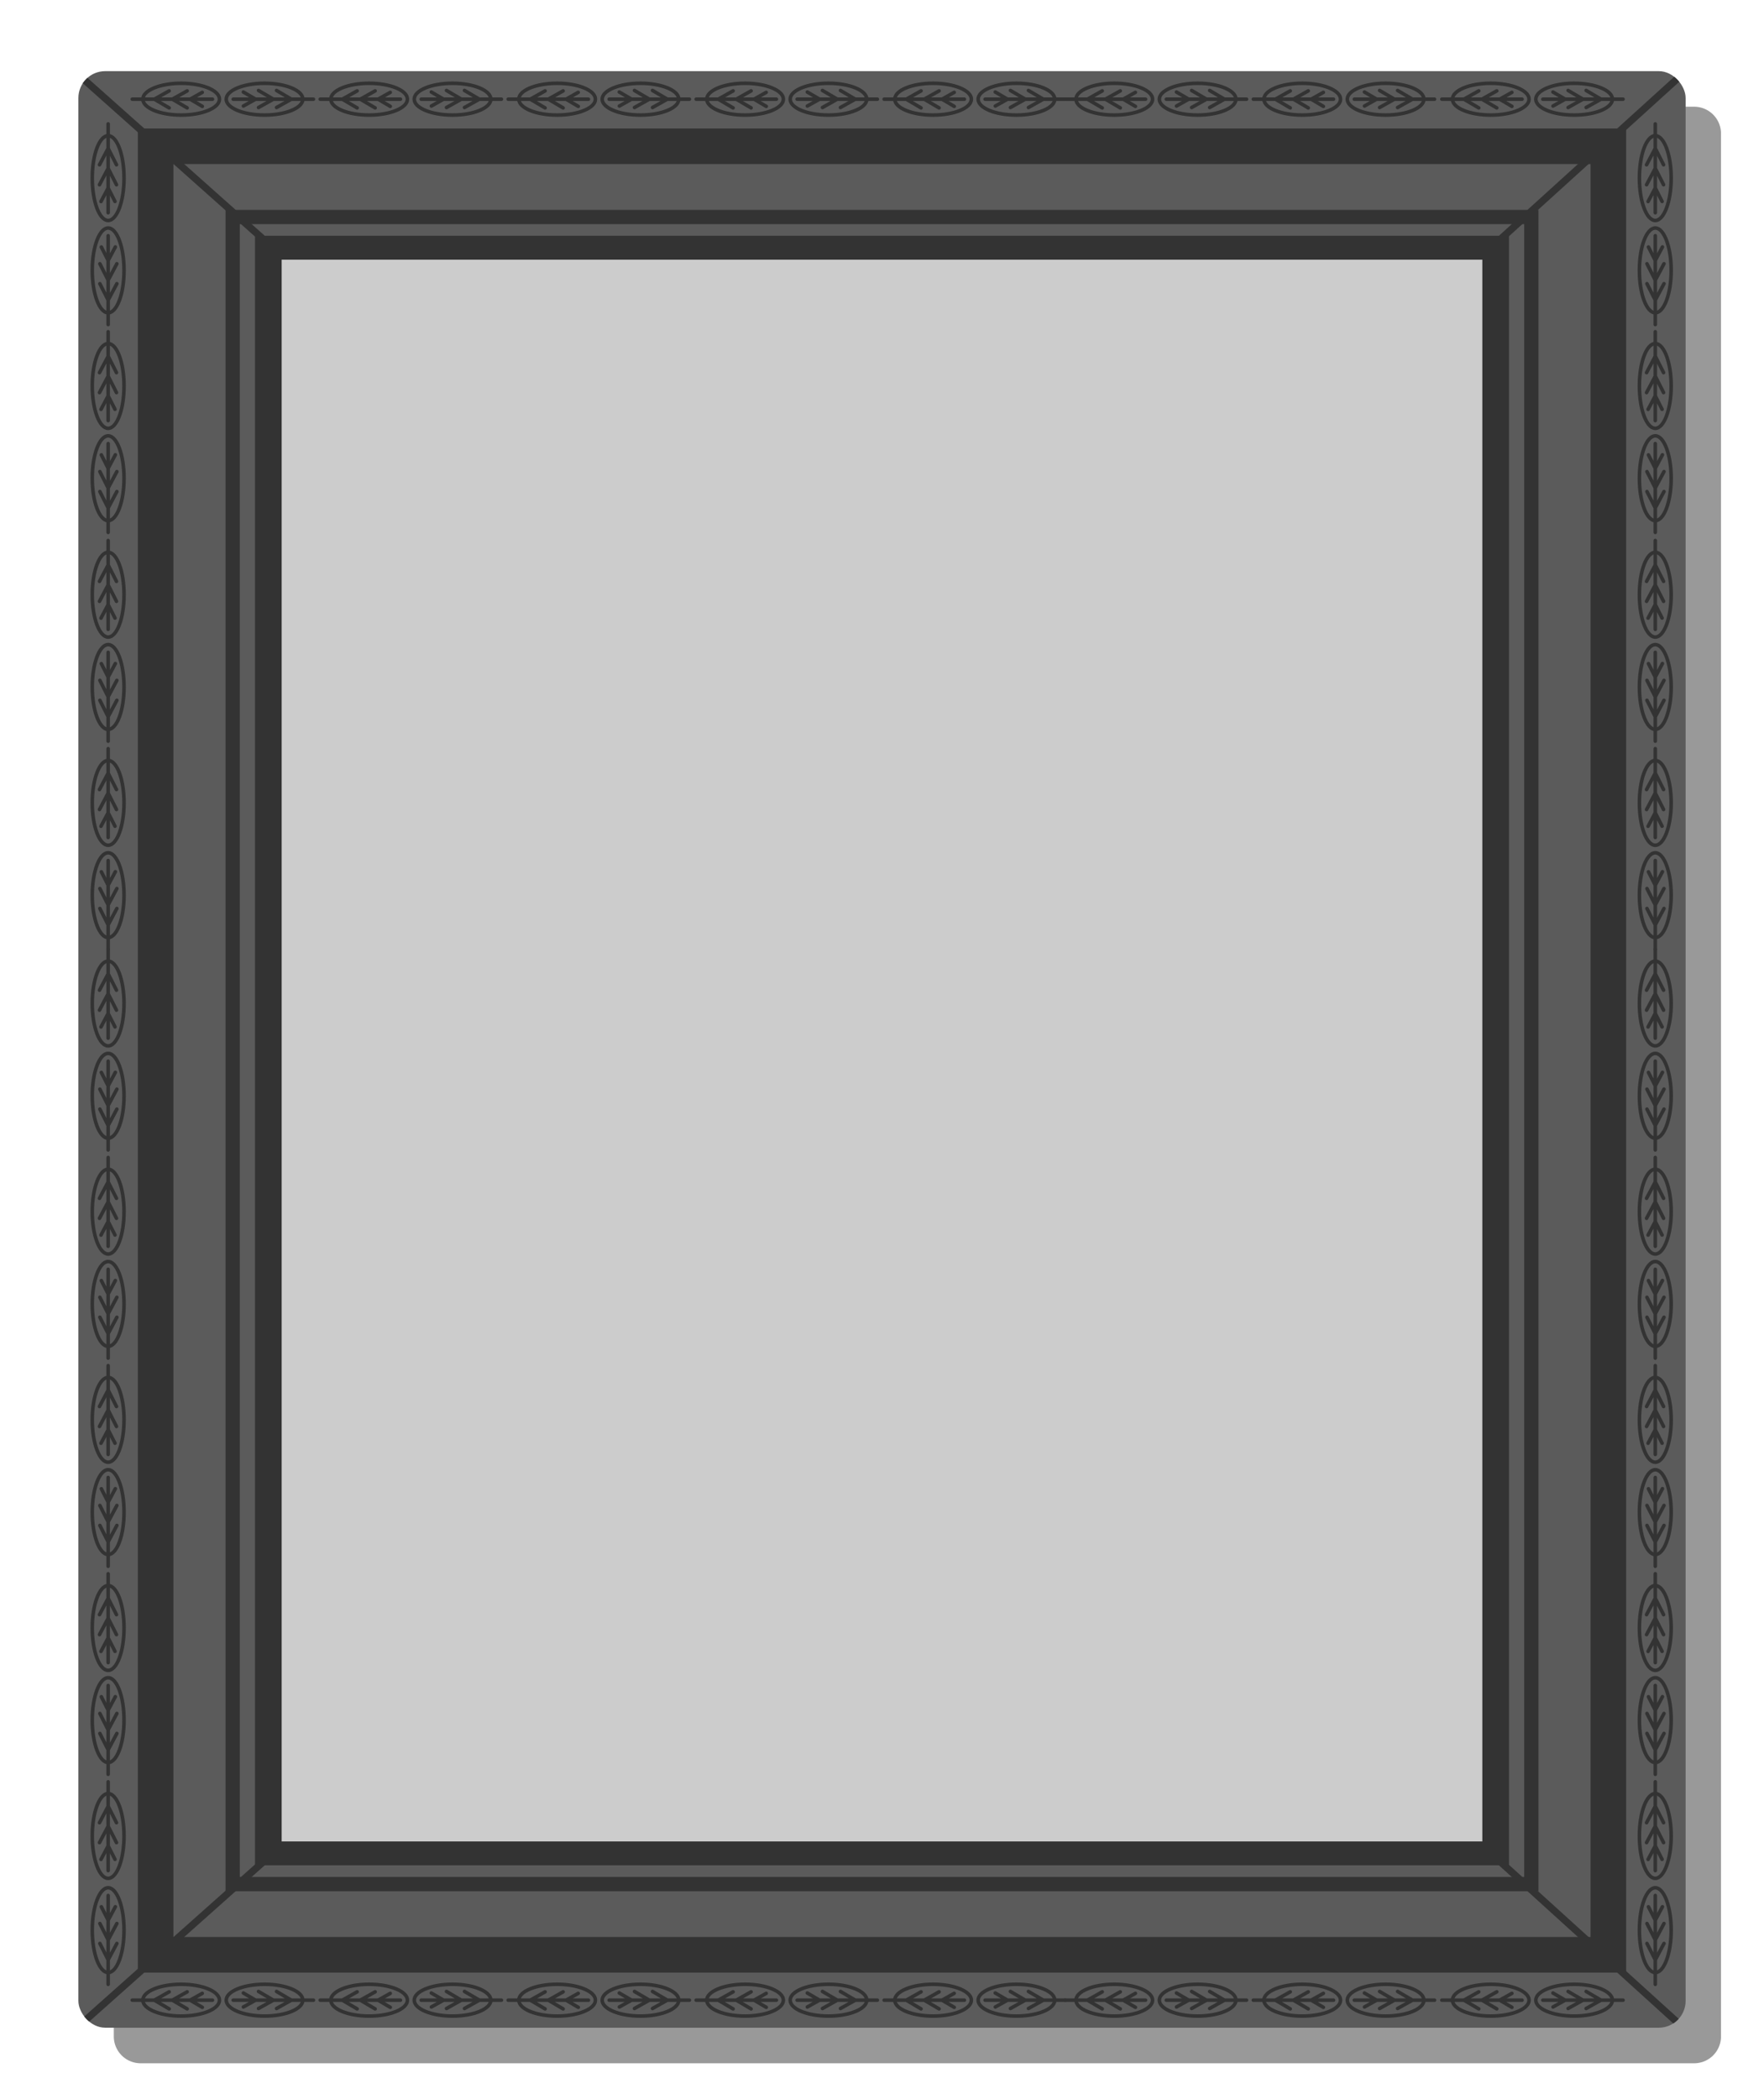 <svg xmlns="http://www.w3.org/2000/svg" width="496" height="590" viewBox="0 0 496 590"><defs><clipPath id="a"><rect x="22.04" y="20" width="451.92" height="550" rx="7.54" fill="none"/></clipPath></defs><path d="M476.37 30h-18.95v523.63L32 552.74v19.72a7.55 7.55 0 0 0 7.53 7.54h436.84a7.55 7.55 0 0 0 7.54-7.54V37.54a7.55 7.55 0 0 0-7.54-7.54z" opacity=".4"/><path d="M79.21 69.32H416.8v452.76H79.21z" opacity=".2"/><g clip-path="url(#a)"><path d="M22 20v550.62h452V20zm395.28 499.2H78.72V71.42h338.56z" fill="#5b5b5b"/><path fill="none" stroke="#333" stroke-miterlimit="10" stroke-width="2" d="M417.28 71.42l55.64-50.46M78.72 71.42L22.04 20.96M418.73 520.52l54.19 49.14M78.72 519.2l-56.68 50.46"/></g><path d="M447.24 46.12V544.5H48.76V46.12h398.48m10-10H38.76V554.5h418.48V36.12z" fill="#333"/><path d="M428.58 63v464.63H67.42V63h361.16m4-4H63.42v472.63h369.16V59z" fill="#333"/><ellipse cx="50.94" cy="27.88" rx="10.77" ry="4.47" fill="#5b5b5b" stroke="#333" stroke-linecap="round" stroke-miterlimit="10"/><path fill="none" stroke="#333" stroke-linecap="round" stroke-miterlimit="10" d="M47.56 25.55l-4.16 2.33 4.16 2.45M52.63 25.55l-4.17 2.33 4.17 2.45M56.87 25.97l-3.41 1.91 3.43 2.02M59.74 27.88H37.19"/><ellipse cx="74.38" cy="27.88" rx="10.77" ry="4.47" fill="#5b5b5b" stroke="#333" stroke-linecap="round" stroke-miterlimit="10"/><path fill="none" stroke="#333" stroke-linecap="round" stroke-miterlimit="10" d="M77.76 30.22l4.16-2.34-4.16-2.45M72.69 30.22l4.17-2.34-4.17-2.45M68.44 29.8l3.42-1.92-3.43-2.01M65.58 27.88h22.55"/><ellipse cx="103.79" cy="27.88" rx="10.77" ry="4.47" fill="#5b5b5b" stroke="#333" stroke-linecap="round" stroke-miterlimit="10"/><path fill="none" stroke="#333" stroke-linecap="round" stroke-miterlimit="10" d="M100.42 25.55l-4.17 2.33 4.17 2.45M105.48 25.55l-4.16 2.33 4.16 2.45M109.73 25.97l-3.42 1.91 3.43 2.02M112.59 27.88H90.04"/><ellipse cx="127.24" cy="27.88" rx="10.77" ry="4.47" fill="#5b5b5b" stroke="#333" stroke-linecap="round" stroke-miterlimit="10"/><path fill="none" stroke="#333" stroke-linecap="round" stroke-miterlimit="10" d="M130.61 30.22l4.17-2.34-4.17-2.45M125.55 30.22l4.16-2.34-4.16-2.45M121.3 29.8l3.41-1.92-3.43-2.01M118.44 27.88h22.55"/><ellipse cx="156.65" cy="27.88" rx="10.77" ry="4.47" fill="#5b5b5b" stroke="#333" stroke-linecap="round" stroke-miterlimit="10"/><path fill="none" stroke="#333" stroke-linecap="round" stroke-miterlimit="10" d="M153.27 25.55l-4.16 2.33 4.16 2.45M158.34 25.55l-4.17 2.33 4.17 2.45M162.58 25.97l-3.41 1.91 3.43 2.02M165.45 27.88H142.9"/><ellipse cx="180.09" cy="27.88" rx="10.77" ry="4.47" fill="#5b5b5b" stroke="#333" stroke-linecap="round" stroke-miterlimit="10"/><path fill="none" stroke="#333" stroke-linecap="round" stroke-miterlimit="10" d="M183.47 30.22l4.16-2.34-4.16-2.45M178.4 30.22l4.17-2.34-4.17-2.45M174.16 29.8l3.41-1.92-3.43-2.01M171.29 27.88h22.55"/><ellipse cx="209.5" cy="27.88" rx="10.77" ry="4.47" fill="#5b5b5b" stroke="#333" stroke-linecap="round" stroke-miterlimit="10"/><path fill="none" stroke="#333" stroke-linecap="round" stroke-miterlimit="10" d="M206.13 25.55l-4.17 2.33 4.17 2.45M211.19 25.55l-4.16 2.33 4.16 2.45M215.44 25.97l-3.41 1.91 3.43 2.02M218.3 27.88h-22.55"/><ellipse cx="232.95" cy="27.88" rx="10.77" ry="4.47" fill="#5b5b5b" stroke="#333" stroke-linecap="round" stroke-miterlimit="10"/><path fill="none" stroke="#333" stroke-linecap="round" stroke-miterlimit="10" d="M236.32 30.22l4.17-2.34-4.17-2.45M231.26 30.22l4.16-2.34-4.16-2.45M227.01 29.8l3.42-1.92-3.43-2.01M224.15 27.88h22.55"/><ellipse cx="262.36" cy="27.88" rx="10.77" ry="4.47" fill="#5b5b5b" stroke="#333" stroke-linecap="round" stroke-miterlimit="10"/><path fill="none" stroke="#333" stroke-linecap="round" stroke-miterlimit="10" d="M258.98 25.55l-4.16 2.33 4.16 2.45M264.05 25.55l-4.17 2.33 4.17 2.45M268.29 25.97l-3.41 1.91 3.43 2.02M271.16 27.88h-22.55"/><ellipse cx="285.8" cy="27.88" rx="10.77" ry="4.47" fill="#5b5b5b" stroke="#333" stroke-linecap="round" stroke-miterlimit="10"/><path fill="none" stroke="#333" stroke-linecap="round" stroke-miterlimit="10" d="M289.18 30.22l4.17-2.34-4.17-2.45M284.11 30.22l4.17-2.34-4.17-2.45M279.87 29.8l3.41-1.92-3.43-2.01M277 27.88h22.55"/><ellipse cx="313.31" cy="27.88" rx="10.77" ry="4.47" fill="#5b5b5b" stroke="#333" stroke-linecap="round" stroke-miterlimit="10"/><path fill="none" stroke="#333" stroke-linecap="round" stroke-miterlimit="10" d="M309.93 25.55l-4.17 2.33 4.17 2.45M315 25.55l-4.17 2.33 4.17 2.45M319.24 25.97l-3.41 1.91 3.43 2.02M322.1 27.88h-22.55"/><ellipse cx="336.75" cy="27.88" rx="10.77" ry="4.47" fill="#5b5b5b" stroke="#333" stroke-linecap="round" stroke-miterlimit="10"/><path fill="none" stroke="#333" stroke-linecap="round" stroke-miterlimit="10" d="M340.13 30.22l4.16-2.34-4.16-2.45M335.06 30.22l4.17-2.34-4.17-2.45M330.81 29.8l3.42-1.92-3.43-2.01M327.95 27.88h22.55"/><ellipse cx="366.16" cy="27.88" rx="10.77" ry="4.47" fill="#5b5b5b" stroke="#333" stroke-linecap="round" stroke-miterlimit="10"/><path fill="none" stroke="#333" stroke-linecap="round" stroke-miterlimit="10" d="M362.79 25.55l-4.17 2.33 4.17 2.45M367.85 25.55l-4.16 2.33 4.16 2.45M372.1 25.97l-3.42 1.91 3.43 2.02M374.96 27.88h-22.55"/><ellipse cx="389.6" cy="27.88" rx="10.77" ry="4.47" fill="#5b5b5b" stroke="#333" stroke-linecap="round" stroke-miterlimit="10"/><path fill="none" stroke="#333" stroke-linecap="round" stroke-miterlimit="10" d="M392.98 30.22l4.17-2.34-4.17-2.45M387.92 30.22l4.16-2.34-4.16-2.45M383.67 29.8l3.41-1.92-3.43-2.01M380.81 27.88h22.55"/><ellipse cx="419.17" cy="27.88" rx="10.77" ry="4.47" fill="#5b5b5b" stroke="#333" stroke-linecap="round" stroke-miterlimit="10"/><path fill="none" stroke="#333" stroke-linecap="round" stroke-miterlimit="10" d="M415.8 25.55l-4.17 2.33 4.17 2.45M420.86 25.55l-4.17 2.33 4.17 2.45M425.11 25.97l-3.42 1.91 3.43 2.02M427.97 27.88h-22.55"/><ellipse cx="442.61" cy="27.88" rx="10.77" ry="4.47" fill="#5b5b5b" stroke="#333" stroke-linecap="round" stroke-miterlimit="10"/><path fill="none" stroke="#333" stroke-linecap="round" stroke-miterlimit="10" d="M445.99 30.22l4.17-2.34-4.17-2.45M440.92 30.22l4.17-2.34-4.17-2.45M436.68 29.8l3.41-1.92-3.43-2.01M433.82 27.88h22.55"/><ellipse cx="50.94" cy="562.26" rx="10.77" ry="4.47" fill="#5b5b5b" stroke="#333" stroke-linecap="round" stroke-miterlimit="10"/><path fill="none" stroke="#333" stroke-linecap="round" stroke-miterlimit="10" d="M47.56 559.92l-4.16 2.34 4.16 2.45M52.63 559.92l-4.17 2.34 4.17 2.45M56.87 560.35l-3.41 1.91 3.43 2.01M59.74 562.26H37.19"/><ellipse cx="74.38" cy="562.26" rx="10.77" ry="4.47" fill="#5b5b5b" stroke="#333" stroke-linecap="round" stroke-miterlimit="10"/><path fill="none" stroke="#333" stroke-linecap="round" stroke-miterlimit="10" d="M77.76 564.6l4.16-2.34-4.16-2.45M72.69 564.6l4.17-2.34-4.17-2.45M68.44 564.17l3.42-1.91-3.43-2.01M65.58 562.26h22.55"/><ellipse cx="103.79" cy="562.26" rx="10.77" ry="4.47" fill="#5b5b5b" stroke="#333" stroke-linecap="round" stroke-miterlimit="10"/><path fill="none" stroke="#333" stroke-linecap="round" stroke-miterlimit="10" d="M100.42 559.92l-4.17 2.34 4.17 2.45M105.48 559.92l-4.16 2.34 4.16 2.45M109.73 560.35l-3.42 1.91 3.43 2.01M112.59 562.26H90.04"/><ellipse cx="127.24" cy="562.26" rx="10.77" ry="4.47" fill="#5b5b5b" stroke="#333" stroke-linecap="round" stroke-miterlimit="10"/><path fill="none" stroke="#333" stroke-linecap="round" stroke-miterlimit="10" d="M130.61 564.6l4.17-2.34-4.17-2.45M125.55 564.6l4.16-2.34-4.16-2.45M121.3 564.17l3.41-1.91-3.43-2.01M118.44 562.26h22.55"/><ellipse cx="156.65" cy="562.26" rx="10.77" ry="4.47" fill="#5b5b5b" stroke="#333" stroke-linecap="round" stroke-miterlimit="10"/><path fill="none" stroke="#333" stroke-linecap="round" stroke-miterlimit="10" d="M153.27 559.92l-4.16 2.34 4.16 2.45M158.34 559.92l-4.17 2.34 4.17 2.45M162.58 560.35l-3.41 1.91 3.43 2.01M165.45 562.26H142.9"/><ellipse cx="180.09" cy="562.26" rx="10.77" ry="4.47" fill="#5b5b5b" stroke="#333" stroke-linecap="round" stroke-miterlimit="10"/><path fill="none" stroke="#333" stroke-linecap="round" stroke-miterlimit="10" d="M183.47 564.6l4.16-2.34-4.16-2.45M178.4 564.6l4.17-2.34-4.17-2.45M174.16 564.17l3.41-1.91-3.43-2.01M171.29 562.26h22.55"/><ellipse cx="209.5" cy="562.26" rx="10.77" ry="4.47" fill="#5b5b5b" stroke="#333" stroke-linecap="round" stroke-miterlimit="10"/><path fill="none" stroke="#333" stroke-linecap="round" stroke-miterlimit="10" d="M206.13 559.92l-4.17 2.34 4.17 2.45M211.19 559.92l-4.16 2.34 4.16 2.45M215.44 560.35l-3.41 1.91 3.43 2.01M218.3 562.26h-22.55"/><ellipse cx="232.95" cy="562.26" rx="10.77" ry="4.47" fill="#5b5b5b" stroke="#333" stroke-linecap="round" stroke-miterlimit="10"/><path fill="none" stroke="#333" stroke-linecap="round" stroke-miterlimit="10" d="M236.32 564.6l4.17-2.34-4.17-2.45M231.26 564.6l4.16-2.34-4.16-2.45M227.01 564.17l3.42-1.91-3.43-2.01M224.15 562.26h22.55"/><ellipse cx="262.36" cy="562.26" rx="10.77" ry="4.47" fill="#5b5b5b" stroke="#333" stroke-linecap="round" stroke-miterlimit="10"/><path fill="none" stroke="#333" stroke-linecap="round" stroke-miterlimit="10" d="M258.98 559.92l-4.16 2.34 4.16 2.45M264.05 559.92l-4.17 2.34 4.17 2.45M268.29 560.35l-3.41 1.91 3.43 2.01M271.16 562.26h-22.55"/><ellipse cx="285.8" cy="562.26" rx="10.77" ry="4.47" fill="#5b5b5b" stroke="#333" stroke-linecap="round" stroke-miterlimit="10"/><path fill="none" stroke="#333" stroke-linecap="round" stroke-miterlimit="10" d="M289.18 564.6l4.17-2.34-4.17-2.45M284.11 564.6l4.17-2.34-4.17-2.45M279.87 564.17l3.41-1.91-3.43-2.01M277 562.26h22.55"/><ellipse cx="313.31" cy="562.26" rx="10.77" ry="4.47" fill="#5b5b5b" stroke="#333" stroke-linecap="round" stroke-miterlimit="10"/><path fill="none" stroke="#333" stroke-linecap="round" stroke-miterlimit="10" d="M309.93 559.92l-4.17 2.34 4.17 2.45M315 559.92l-4.17 2.34 4.17 2.45M319.24 560.35l-3.41 1.91 3.43 2.01M322.1 562.26h-22.55"/><ellipse cx="336.75" cy="562.26" rx="10.77" ry="4.47" fill="#5b5b5b" stroke="#333" stroke-linecap="round" stroke-miterlimit="10"/><path fill="none" stroke="#333" stroke-linecap="round" stroke-miterlimit="10" d="M340.13 564.6l4.16-2.34-4.16-2.45M335.06 564.6l4.17-2.34-4.17-2.45M330.81 564.17l3.42-1.91-3.43-2.01M327.95 562.26h22.55"/><ellipse cx="366.16" cy="562.26" rx="10.77" ry="4.47" fill="#5b5b5b" stroke="#333" stroke-linecap="round" stroke-miterlimit="10"/><path fill="none" stroke="#333" stroke-linecap="round" stroke-miterlimit="10" d="M362.79 559.92l-4.17 2.34 4.17 2.45M367.85 559.92l-4.16 2.34 4.16 2.45M372.1 560.35l-3.42 1.91 3.43 2.01M374.96 562.26h-22.55"/><ellipse cx="389.6" cy="562.26" rx="10.77" ry="4.47" fill="#5b5b5b" stroke="#333" stroke-linecap="round" stroke-miterlimit="10"/><path fill="none" stroke="#333" stroke-linecap="round" stroke-miterlimit="10" d="M392.98 564.6l4.17-2.34-4.17-2.45M387.92 564.6l4.16-2.34-4.16-2.45M383.67 564.17l3.41-1.91-3.43-2.01M380.81 562.26h22.55"/><ellipse cx="419.17" cy="562.26" rx="10.77" ry="4.47" fill="#5b5b5b" stroke="#333" stroke-linecap="round" stroke-miterlimit="10"/><path fill="none" stroke="#333" stroke-linecap="round" stroke-miterlimit="10" d="M415.8 559.92l-4.17 2.34 4.17 2.45M420.86 559.92l-4.17 2.34 4.17 2.45M425.11 560.35l-3.42 1.91 3.43 2.01M427.97 562.26h-22.55"/><ellipse cx="442.61" cy="562.26" rx="10.77" ry="4.47" fill="#5b5b5b" stroke="#333" stroke-linecap="round" stroke-miterlimit="10"/><path fill="none" stroke="#333" stroke-linecap="round" stroke-miterlimit="10" d="M445.99 564.6l4.17-2.34-4.17-2.45M440.92 564.6l4.17-2.34-4.17-2.45M436.68 564.17l3.41-1.91-3.43-2.01M433.82 562.26h22.55"/><path d="M71.71 66.28v458.06h352.58V66.28zm345.08 451.36H79.21V73h337.58z" fill="#333"/><ellipse cx="465.43" cy="542.58" rx="4.47" ry="11.92" fill="#5b5b5b" stroke="#333" stroke-linecap="round" stroke-miterlimit="10"/><path fill="#5b5b5b" stroke="#333" stroke-linecap="round" stroke-miterlimit="10" d="M463.09 546.32l2.34 4.61 2.45-4.61M463.09 540.71l2.34 4.62 2.45-4.62M463.51 536.01l1.92 3.78 2.01-3.79M465.43 532.84v24.97"/><ellipse cx="465.43" cy="457.63" rx="4.47" ry="11.92" fill="#5b5b5b" stroke="#333" stroke-linecap="round" stroke-miterlimit="10"/><path fill="#5b5b5b" stroke="#333" stroke-linecap="round" stroke-miterlimit="10" d="M467.76 453.89l-2.33-4.61-2.45 4.61M467.76 459.5l-2.33-4.61-2.45 4.61M467.34 464.2l-1.91-3.78-2.02 3.8M465.43 467.37V442.4"/><ellipse cx="465.43" cy="425.07" rx="4.47" ry="11.92" fill="#5b5b5b" stroke="#333" stroke-linecap="round" stroke-miterlimit="10"/><path fill="#5b5b5b" stroke="#333" stroke-linecap="round" stroke-miterlimit="10" d="M463.09 428.81l2.34 4.61 2.45-4.61M463.09 423.2l2.34 4.61 2.45-4.61M463.51 418.5l1.92 3.77 2.01-3.79M465.43 415.33v24.96"/><ellipse cx="465.43" cy="516.1" rx="4.47" ry="11.92" fill="#5b5b5b" stroke="#333" stroke-linecap="round" stroke-miterlimit="10"/><path fill="#5b5b5b" stroke="#333" stroke-linecap="round" stroke-miterlimit="10" d="M467.76 512.37l-2.33-4.62-2.45 4.62M467.76 517.97l-2.33-4.61-2.45 4.61M467.34 522.67l-1.91-3.78-2.02 3.8M465.43 525.84v-24.96"/><ellipse cx="465.43" cy="483.54" rx="4.47" ry="11.92" fill="#5b5b5b" stroke="#333" stroke-linecap="round" stroke-miterlimit="10"/><path fill="#5b5b5b" stroke="#333" stroke-linecap="round" stroke-miterlimit="10" d="M463.09 487.28l2.34 4.61 2.45-4.61M463.09 481.67l2.34 4.61 2.45-4.61M463.51 476.97l1.92 3.78 2.01-3.8M465.43 473.8v24.97"/><ellipse cx="465.43" cy="399.12" rx="4.47" ry="11.92" fill="#5b5b5b" stroke="#333" stroke-linecap="round" stroke-miterlimit="10"/><path fill="#5b5b5b" stroke="#333" stroke-linecap="round" stroke-miterlimit="10" d="M467.76 395.38l-2.33-4.62-2.45 4.62M467.76 400.99l-2.33-4.62-2.45 4.62M467.34 405.69l-1.91-3.78-2.02 3.79M465.43 408.85v-24.96"/><ellipse cx="465.43" cy="366.55" rx="4.47" ry="11.92" fill="#5b5b5b" stroke="#333" stroke-linecap="round" stroke-miterlimit="10"/><path fill="#5b5b5b" stroke="#333" stroke-linecap="round" stroke-miterlimit="10" d="M463.09 370.29l2.34 4.61 2.45-4.61M463.09 364.68l2.34 4.62 2.45-4.62M463.51 359.98l1.92 3.78 2.01-3.8M465.43 356.81v24.97"/><ellipse cx="465.43" cy="340.6" rx="4.47" ry="11.92" fill="#5b5b5b" stroke="#333" stroke-linecap="round" stroke-miterlimit="10"/><path fill="#5b5b5b" stroke="#333" stroke-linecap="round" stroke-miterlimit="10" d="M467.76 336.86l-2.33-4.61-2.45 4.61M467.76 342.47l-2.33-4.61-2.45 4.61M467.34 347.17l-1.91-3.78-2.02 3.8M465.43 350.34v-24.96"/><ellipse cx="465.43" cy="308.04" rx="4.47" ry="11.92" fill="#5b5b5b" stroke="#333" stroke-linecap="round" stroke-miterlimit="10"/><path fill="#5b5b5b" stroke="#333" stroke-linecap="round" stroke-miterlimit="10" d="M463.09 311.78l2.34 4.61 2.45-4.61M463.09 306.17l2.34 4.61 2.45-4.61M463.51 301.47l1.92 3.78 2.01-3.8M465.43 298.3v24.96"/><ellipse cx="465.43" cy="282.09" rx="4.47" ry="11.92" fill="#5b5b5b" stroke="#333" stroke-linecap="round" stroke-miterlimit="10"/><path fill="#5b5b5b" stroke="#333" stroke-linecap="round" stroke-miterlimit="10" d="M467.76 278.35l-2.33-4.61-2.45 4.61M467.76 283.96l-2.33-4.62-2.45 4.62M467.34 288.66l-1.91-3.78-2.02 3.8M465.43 291.83v-24.97"/><ellipse cx="465.43" cy="251.64" rx="4.47" ry="11.92" fill="#5b5b5b" stroke="#333" stroke-linecap="round" stroke-miterlimit="10"/><path fill="#5b5b5b" stroke="#333" stroke-linecap="round" stroke-miterlimit="10" d="M463.09 255.38l2.34 4.61 2.45-4.61M463.09 249.77l2.34 4.61 2.45-4.61M463.51 245.07l1.92 3.77 2.01-3.79M465.43 241.9v24.96"/><ellipse cx="465.43" cy="225.69" rx="4.47" ry="11.92" fill="#5b5b5b" stroke="#333" stroke-linecap="round" stroke-miterlimit="10"/><path fill="#5b5b5b" stroke="#333" stroke-linecap="round" stroke-miterlimit="10" d="M467.76 221.95l-2.33-4.62-2.45 4.62M467.76 227.56l-2.33-4.62-2.45 4.62M467.34 232.25l-1.91-3.77-2.02 3.79M465.43 235.42v-24.96"/><ellipse cx="465.43" cy="193.12" rx="4.47" ry="11.92" fill="#5b5b5b" stroke="#333" stroke-linecap="round" stroke-miterlimit="10"/><path fill="#5b5b5b" stroke="#333" stroke-linecap="round" stroke-miterlimit="10" d="M463.09 196.86l2.34 4.61 2.45-4.61M463.09 191.25l2.34 4.62 2.45-4.62M463.51 186.55l1.92 3.78 2.01-3.8M465.43 183.38v24.97"/><ellipse cx="465.43" cy="167.17" rx="4.47" ry="11.92" fill="#5b5b5b" stroke="#333" stroke-linecap="round" stroke-miterlimit="10"/><path fill="#5b5b5b" stroke="#333" stroke-linecap="round" stroke-miterlimit="10" d="M467.76 163.43l-2.33-4.61-2.45 4.61M467.76 169.04l-2.33-4.61-2.45 4.61M467.34 173.74l-1.91-3.78-2.02 3.8M465.43 176.91v-24.96"/><ellipse cx="465.43" cy="134.44" rx="4.47" ry="11.92" fill="#5b5b5b" stroke="#333" stroke-linecap="round" stroke-miterlimit="10"/><path fill="#5b5b5b" stroke="#333" stroke-linecap="round" stroke-miterlimit="10" d="M463.09 138.18l2.34 4.61 2.45-4.61M463.09 132.57l2.34 4.61 2.45-4.61M463.51 127.87l1.92 3.78 2.01-3.8M465.43 124.7v24.96"/><ellipse cx="465.43" cy="108.49" rx="4.47" ry="11.92" fill="#5b5b5b" stroke="#333" stroke-linecap="round" stroke-miterlimit="10"/><path fill="#5b5b5b" stroke="#333" stroke-linecap="round" stroke-miterlimit="10" d="M467.76 104.75l-2.33-4.61-2.45 4.61M467.76 110.36l-2.33-4.61-2.45 4.61M467.34 115.06l-1.91-3.78-2.02 3.8M465.43 118.23V93.26"/><ellipse cx="465.43" cy="76.01" rx="4.47" ry="11.92" fill="#5b5b5b" stroke="#333" stroke-linecap="round" stroke-miterlimit="10"/><path fill="#5b5b5b" stroke="#333" stroke-linecap="round" stroke-miterlimit="10" d="M463.09 79.75l2.34 4.61 2.45-4.61M463.09 74.14l2.34 4.62 2.45-4.62M463.51 69.44l1.92 3.78 2.01-3.8M465.43 66.27v24.97"/><ellipse cx="465.43" cy="50.06" rx="4.47" ry="11.92" fill="#5b5b5b" stroke="#333" stroke-linecap="round" stroke-miterlimit="10"/><path fill="#5b5b5b" stroke="#333" stroke-linecap="round" stroke-miterlimit="10" d="M467.76 46.32l-2.33-4.61-2.45 4.61M467.76 51.93l-2.33-4.61-2.45 4.61M467.34 56.63l-1.91-3.78-2.02 3.8M465.43 59.8V34.84"/><ellipse cx="30.41" cy="542.58" rx="4.47" ry="11.92" fill="#5b5b5b" stroke="#333" stroke-linecap="round" stroke-miterlimit="10"/><path fill="#5b5b5b" stroke="#333" stroke-linecap="round" stroke-miterlimit="10" d="M28.08 546.32l2.33 4.61 2.45-4.61M28.08 540.71l2.33 4.62 2.45-4.62M28.5 536.01l1.91 3.78 2.02-3.79M30.41 532.84v24.97"/><ellipse cx="30.41" cy="457.63" rx="4.47" ry="11.92" fill="#5b5b5b" stroke="#333" stroke-linecap="round" stroke-miterlimit="10"/><path fill="#5b5b5b" stroke="#333" stroke-linecap="round" stroke-miterlimit="10" d="M32.75 453.89l-2.34-4.61-2.44 4.61M32.75 459.5l-2.34-4.61-2.44 4.61M32.33 464.2l-1.92-3.78-2.01 3.8M30.41 467.37V442.4"/><ellipse cx="30.41" cy="425.07" rx="4.47" ry="11.92" fill="#5b5b5b" stroke="#333" stroke-linecap="round" stroke-miterlimit="10"/><path fill="#5b5b5b" stroke="#333" stroke-linecap="round" stroke-miterlimit="10" d="M28.08 428.81l2.33 4.61 2.45-4.61M28.08 423.2l2.33 4.61 2.45-4.61M28.5 418.5l1.91 3.77 2.02-3.79M30.41 415.33v24.96"/><ellipse cx="30.41" cy="516.1" rx="4.47" ry="11.92" fill="#5b5b5b" stroke="#333" stroke-linecap="round" stroke-miterlimit="10"/><path fill="#5b5b5b" stroke="#333" stroke-linecap="round" stroke-miterlimit="10" d="M32.75 512.37l-2.34-4.62-2.44 4.62M32.75 517.97l-2.34-4.61-2.44 4.61M32.33 522.67l-1.92-3.78-2.01 3.8M30.41 525.84v-24.96"/><ellipse cx="30.41" cy="483.54" rx="4.47" ry="11.92" fill="#5b5b5b" stroke="#333" stroke-linecap="round" stroke-miterlimit="10"/><path fill="#5b5b5b" stroke="#333" stroke-linecap="round" stroke-miterlimit="10" d="M28.08 487.28l2.33 4.61 2.45-4.61M28.08 481.67l2.33 4.61 2.45-4.61M28.5 476.97l1.91 3.78 2.02-3.8M30.41 473.8v24.97"/><ellipse cx="30.41" cy="399.12" rx="4.47" ry="11.92" fill="#5b5b5b" stroke="#333" stroke-linecap="round" stroke-miterlimit="10"/><path fill="#5b5b5b" stroke="#333" stroke-linecap="round" stroke-miterlimit="10" d="M32.75 395.38l-2.34-4.62-2.44 4.62M32.75 400.99l-2.34-4.62-2.44 4.62M32.33 405.69l-1.92-3.78-2.01 3.79M30.41 408.85v-24.96"/><ellipse cx="30.41" cy="366.55" rx="4.47" ry="11.92" fill="#5b5b5b" stroke="#333" stroke-linecap="round" stroke-miterlimit="10"/><path fill="#5b5b5b" stroke="#333" stroke-linecap="round" stroke-miterlimit="10" d="M28.08 370.29l2.33 4.61 2.45-4.61M28.08 364.68l2.33 4.62 2.45-4.62M28.5 359.98l1.91 3.78 2.02-3.8M30.41 356.81v24.97"/><ellipse cx="30.41" cy="340.6" rx="4.47" ry="11.92" fill="#5b5b5b" stroke="#333" stroke-linecap="round" stroke-miterlimit="10"/><path fill="#5b5b5b" stroke="#333" stroke-linecap="round" stroke-miterlimit="10" d="M32.75 336.86l-2.34-4.61-2.44 4.61M32.75 342.47l-2.34-4.61-2.44 4.61M32.33 347.17l-1.92-3.78-2.01 3.8M30.41 350.34v-24.96"/><ellipse cx="30.41" cy="308.04" rx="4.47" ry="11.92" fill="#5b5b5b" stroke="#333" stroke-linecap="round" stroke-miterlimit="10"/><path fill="#5b5b5b" stroke="#333" stroke-linecap="round" stroke-miterlimit="10" d="M28.08 311.78l2.33 4.61 2.45-4.61M28.08 306.17l2.33 4.61 2.45-4.61M28.5 301.47l1.91 3.78 2.02-3.8M30.41 298.3v24.96"/><ellipse cx="30.41" cy="282.09" rx="4.47" ry="11.92" fill="#5b5b5b" stroke="#333" stroke-linecap="round" stroke-miterlimit="10"/><path fill="#5b5b5b" stroke="#333" stroke-linecap="round" stroke-miterlimit="10" d="M32.75 278.35l-2.34-4.61-2.44 4.61M32.75 283.96l-2.34-4.62-2.44 4.62M32.33 288.66l-1.92-3.78-2.01 3.8M30.41 291.83v-24.97"/><ellipse cx="30.41" cy="251.64" rx="4.47" ry="11.92" fill="#5b5b5b" stroke="#333" stroke-linecap="round" stroke-miterlimit="10"/><path fill="#5b5b5b" stroke="#333" stroke-linecap="round" stroke-miterlimit="10" d="M28.08 255.38l2.33 4.61 2.45-4.61M28.08 249.77l2.33 4.61 2.45-4.61M28.5 245.07l1.91 3.77 2.02-3.79M30.41 241.9v24.96"/><ellipse cx="30.41" cy="225.69" rx="4.47" ry="11.92" fill="#5b5b5b" stroke="#333" stroke-linecap="round" stroke-miterlimit="10"/><path fill="#5b5b5b" stroke="#333" stroke-linecap="round" stroke-miterlimit="10" d="M32.75 221.95l-2.34-4.62-2.44 4.62M32.75 227.56l-2.34-4.62-2.44 4.62M32.33 232.25l-1.92-3.77-2.01 3.79M30.41 235.42v-24.96"/><ellipse cx="30.41" cy="193.12" rx="4.47" ry="11.92" fill="#5b5b5b" stroke="#333" stroke-linecap="round" stroke-miterlimit="10"/><path fill="#5b5b5b" stroke="#333" stroke-linecap="round" stroke-miterlimit="10" d="M28.08 196.86l2.33 4.61 2.45-4.61M28.08 191.25l2.33 4.62 2.45-4.62M28.5 186.55l1.91 3.78 2.02-3.8M30.41 183.38v24.97"/><ellipse cx="30.41" cy="167.17" rx="4.47" ry="11.92" fill="#5b5b5b" stroke="#333" stroke-linecap="round" stroke-miterlimit="10"/><path fill="#5b5b5b" stroke="#333" stroke-linecap="round" stroke-miterlimit="10" d="M32.75 163.43l-2.34-4.61-2.44 4.61M32.75 169.04l-2.34-4.61-2.44 4.61M32.33 173.74l-1.92-3.78-2.01 3.8M30.41 176.91v-24.96"/><ellipse cx="30.41" cy="134.44" rx="4.47" ry="11.92" fill="#5b5b5b" stroke="#333" stroke-linecap="round" stroke-miterlimit="10"/><path fill="#5b5b5b" stroke="#333" stroke-linecap="round" stroke-miterlimit="10" d="M28.08 138.18l2.33 4.61 2.45-4.61M28.08 132.57l2.33 4.61 2.45-4.61M28.5 127.87l1.91 3.78 2.02-3.8M30.41 124.7v24.96"/><ellipse cx="30.41" cy="108.49" rx="4.47" ry="11.92" fill="#5b5b5b" stroke="#333" stroke-linecap="round" stroke-miterlimit="10"/><path fill="#5b5b5b" stroke="#333" stroke-linecap="round" stroke-miterlimit="10" d="M32.75 104.75l-2.34-4.61-2.44 4.61M32.75 110.36l-2.34-4.61-2.44 4.61M32.33 115.06l-1.92-3.78-2.01 3.8M30.41 118.23V93.26"/><ellipse cx="30.41" cy="76.01" rx="4.47" ry="11.92" fill="#5b5b5b" stroke="#333" stroke-linecap="round" stroke-miterlimit="10"/><path fill="#5b5b5b" stroke="#333" stroke-linecap="round" stroke-miterlimit="10" d="M28.08 79.75l2.33 4.61 2.45-4.61M28.08 74.14l2.33 4.62 2.45-4.62M28.5 69.44l1.91 3.78 2.02-3.8M30.41 66.27v24.97"/><ellipse cx="30.41" cy="50.06" rx="4.47" ry="11.92" fill="#5b5b5b" stroke="#333" stroke-linecap="round" stroke-miterlimit="10"/><path fill="#5b5b5b" stroke="#333" stroke-linecap="round" stroke-miterlimit="10" d="M32.75 46.32l-2.34-4.61-2.44 4.61M32.75 51.93l-2.34-4.61-2.44 4.61M32.33 56.63l-1.92-3.78-2.01 3.8M30.41 59.8V34.84"/></svg>
